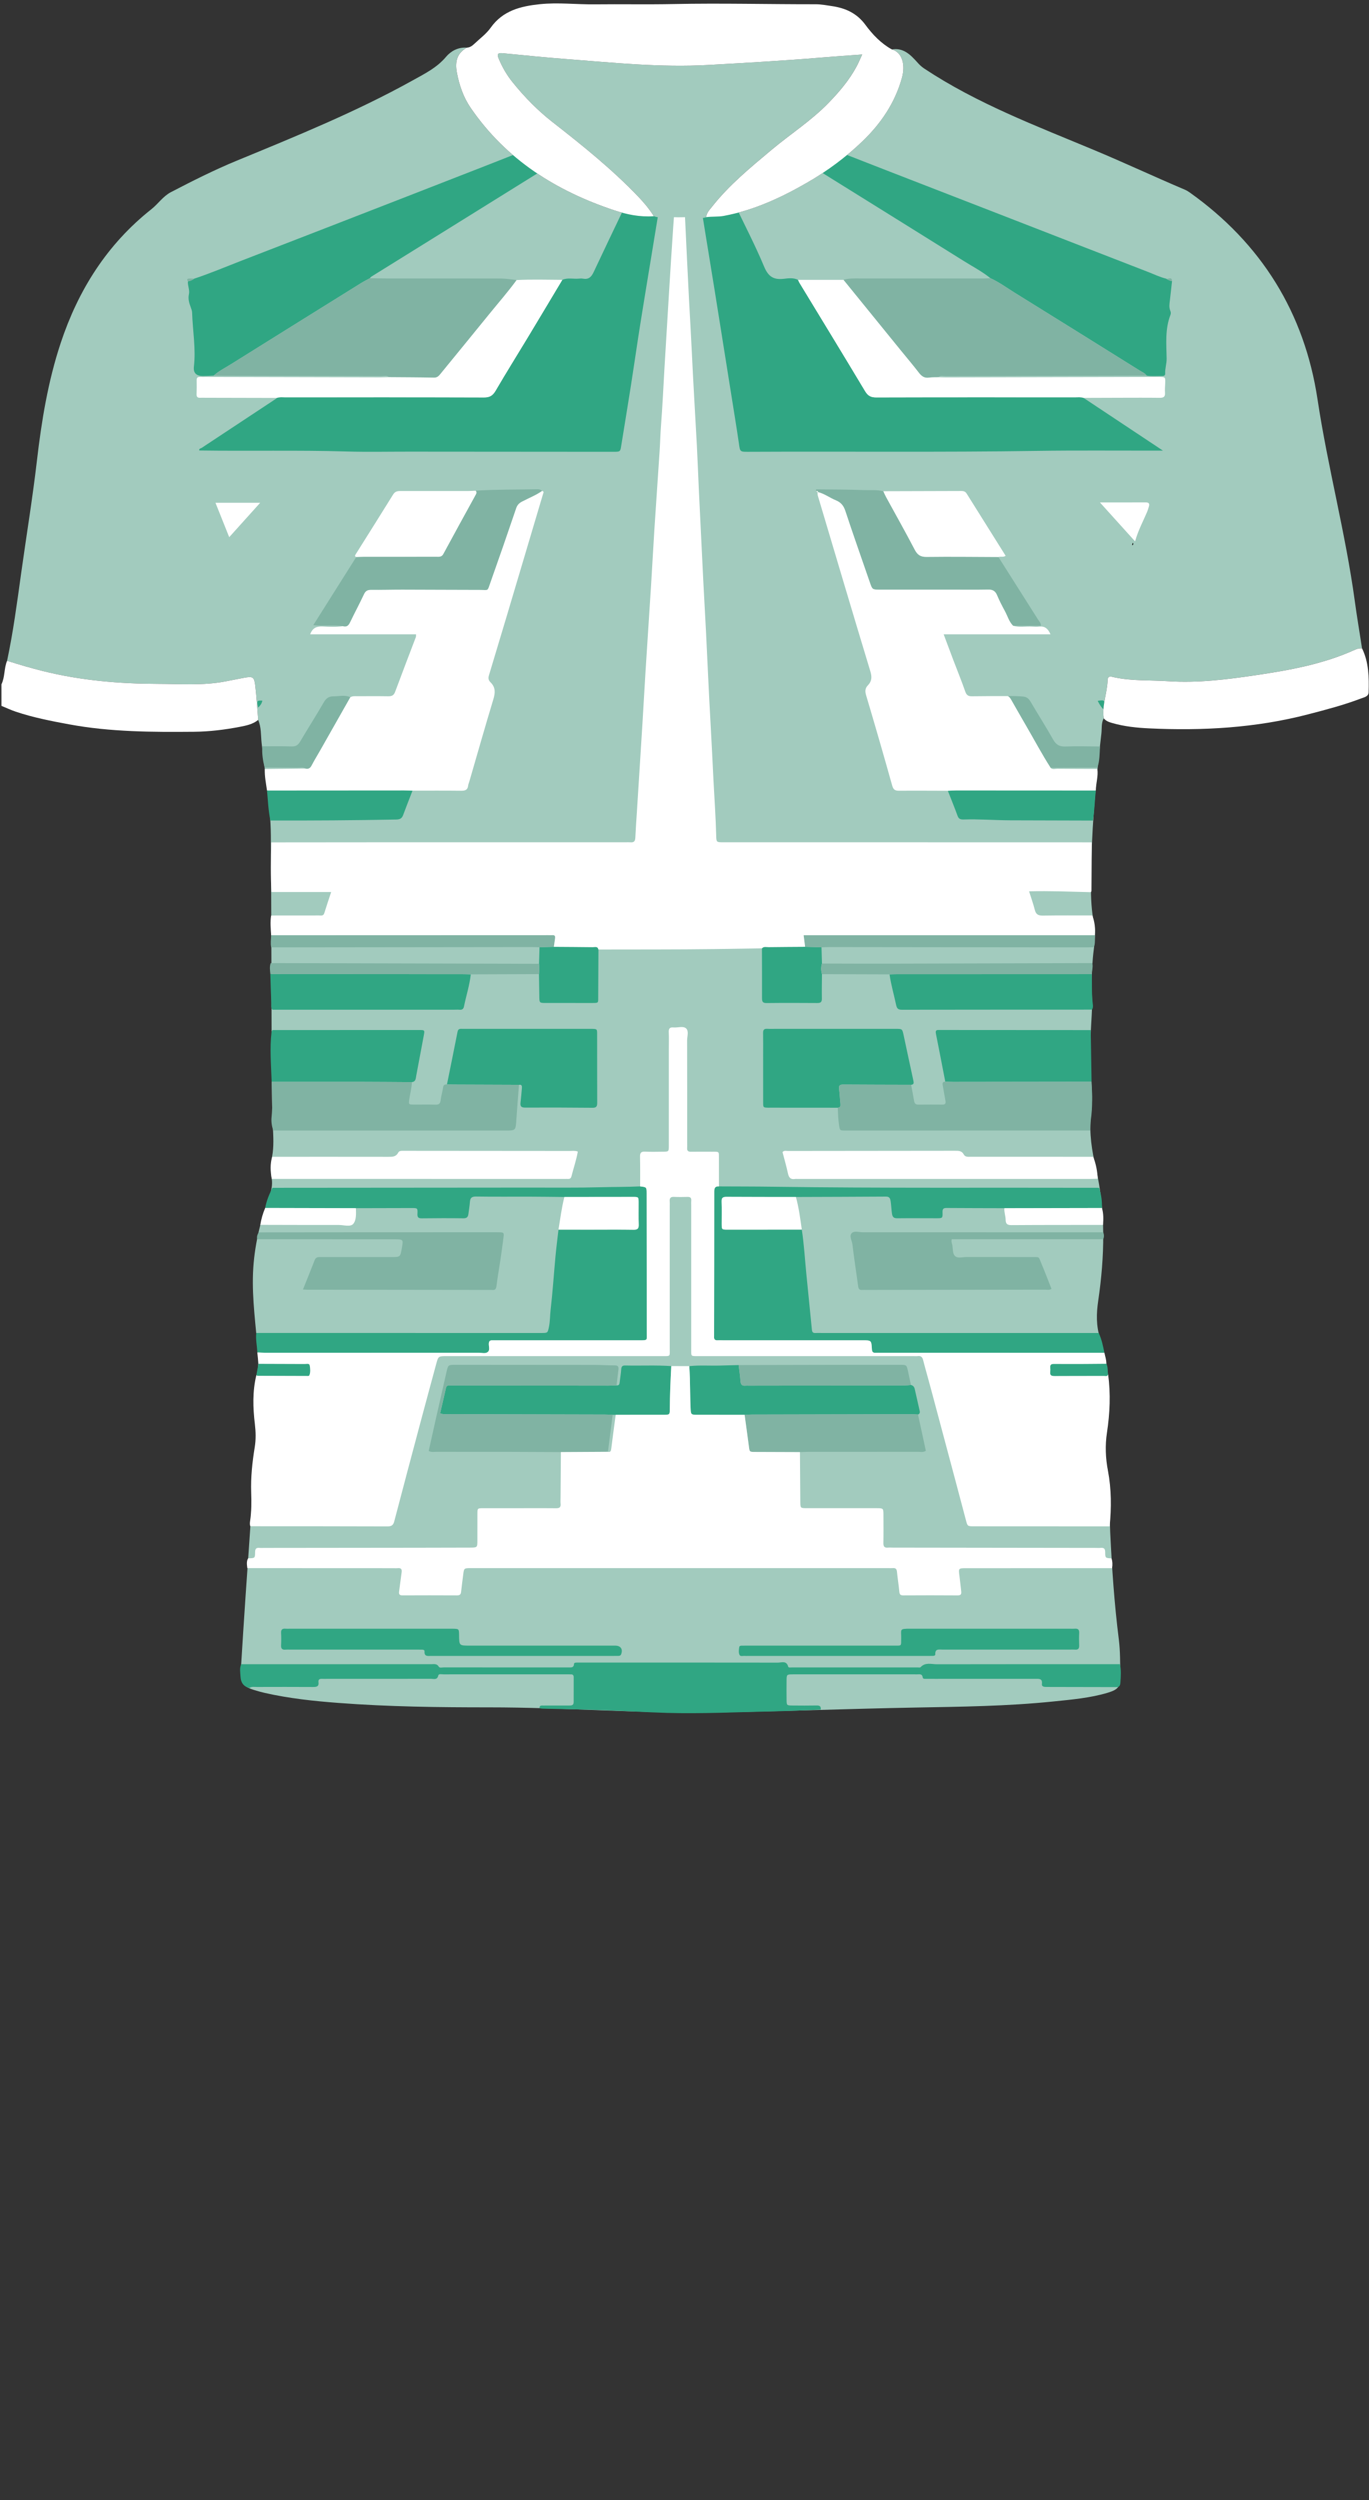 <!--?xml version="1.0" encoding="utf-8"?-->
<!-- Generator: Adobe Illustrator 25.0.1, SVG Export Plug-In . SVG Version: 6.00 Build 0)  -->
<svg version="1.1" id="Camada_1" xmlns="http://www.w3.org/2000/svg" xmlns:xlink="http://www.w3.org/1999/xlink" x="0px" y="0px" viewBox="0 0 229 418" enable-background="new 0 0 229 418" xml:space="preserve">
<rect x="0" y="0" width="229" height="418" fill="#333333" stroke="none"/>
<g onclick="select(this)" class="" id="estampa-primaria" fill="#a2cbbe">
	<path d="M43.184,120.359c-0.157-1.902-0.264-3.81-0.489-5.704
		c-0.18-1.513-0.391-1.611-1.922-1.326c-1.055,0.196-2.105,0.413-3.16,0.613
		c-3.724,0.705-7.49,0.406-11.235,0.395c-6.475-0.02-12.917-0.575-19.214-2.147
		c-2.003-0.5-4.001-1.086-5.978-1.714c1.021-4.806,1.664-9.672,2.339-14.533
		c0.873-6.29,1.912-12.56,2.644-18.866c0.777-6.687,1.854-13.294,3.974-19.698
		c2.944-8.889,7.761-16.527,15.172-22.393c1.142-0.904,1.952-2.172,3.281-2.863
		c3.619-1.882,7.262-3.717,11.035-5.271c9.986-4.115,19.994-8.179,29.455-13.44
		c1.974-1.098,3.997-2.094,5.514-3.899c0.843-1.003,2.058-1.646,3.494-1.55
		c-1.66,0.915-2.002,2.375-1.684,4.096c0.396,2.142,1.086,4.18,2.328,5.987
		c5.933,8.635,14.297,13.895,24.065,17.127c2.042,0.675,4.187,1.142,6.566,0.973
		c-0.819-1.292-1.714-2.342-2.666-3.334c-4.385-4.571-9.308-8.524-14.29-12.41
		c-2.501-1.951-4.698-4.208-6.687-6.675c-0.96-1.191-1.715-2.496-2.302-3.908
		c-0.289-0.693-0.246-1.019,0.645-0.931c3.536,0.352,7.073,0.705,10.616,0.978
		c7.922,0.611,15.83,1.443,23.804,0.991c6.262-0.355,12.522-0.705,18.773-1.229
		c2.262-0.19,4.528-0.342,6.96-0.525c-0.356,0.765-0.624,1.424-0.959,2.046
		c-1.226,2.27-2.884,4.21-4.67,6.053c-2.881,2.973-6.374,5.2-9.526,7.842
		c-3.524,2.953-7.088,5.864-9.955,9.5c-0.396,0.503-0.896,0.977-0.992,1.765
		c1.028-0.147,1.974-0.035,2.926-0.212c5.072-0.94,9.662-3.074,14.078-5.632
		c3.299-1.91,6.356-4.179,9.101-6.81c3.097-2.967,5.471-6.426,6.641-10.647
		c0.619-2.233,0.017-4.271-1.676-4.744c1.942-0.323,3.118,0.898,4.249,2.152
		c0.347,0.386,0.685,0.727,1.128,1.021c8.871,5.889,18.789,9.613,28.526,13.682
		c5.067,2.118,10.038,4.444,15.091,6.587c0.285,0.121,0.56,0.283,0.813,0.463
		c12.005,8.521,19.217,20.156,21.394,34.598
		c1.705,11.312,4.685,22.367,6.229,33.695c0.361,2.65,0.808,5.289,1.216,7.933
		c-0.407-0.032-0.787,0.052-1.161,0.222c-5.251,2.39-10.841,3.404-16.504,4.247
		c-4.906,0.729-9.801,1.355-14.762,1.024c-3.019-0.201-6.068-0.008-9.057-0.664
		c-0.4-0.088-1.044-0.349-1.07,0.471c-0.069,2.148-0.966,4.211-0.651,6.396
		c-0.442,0.807-0.295,1.71-0.396,2.568c-0.991,8.379-1.72,16.776-1.746,25.222
		c-0.007,2.201,0.069,4.385,0.525,6.556c0.401,1.909-0.043,3.825-0.206,5.73
		c-0.181,2.116-0.247,4.229-0.148,6.348c0.101,2.162-0.15,4.312-0.202,6.466
		c-0.068,2.834-0.122,5.674,0.129,8.509c0.148,1.673,0.078,3.35-0.098,5.027
		c-0.313,2.976,0.161,5.872,0.824,8.779c1.677,7.349,1.478,14.756,0.395,22.166
		c-0.313,2.142-0.371,4.208,0.332,6.356c1.79,5.467,1.8,11.087,0.923,16.725
		c-0.212,1.359-0.244,2.684,0.07,4.036c0.886,3.82,0.492,7.717,0.677,11.581
		c0.286,5.984,0.688,11.963,1.44,17.915c0.254,2.009,0.219,4.057,0.254,6.089
		c0.031,1.813-0.339,2.313-2.097,2.84c-2.968,0.891-6.046,1.147-9.107,1.464
		c-7.727,0.799-15.486,0.875-23.245,1.019
		c-11.236,0.21-22.468,0.652-33.705,0.813c-12.48,0.178-24.938-0.849-37.419-0.849
		c-8.398-0-16.799-0.1-25.18-0.736c-4.149-0.315-8.285-0.753-12.353-1.677
		c-0.273-0.062-0.545-0.127-0.815-0.202c-3.001-0.829-3.343-1.174-3.159-4.231
		c0.474-7.848,1.021-15.692,1.569-23.536c0.142-2.035,0.274-4.069,0.225-6.108
		c-0.043-1.804,0.043-3.598,0.365-5.374c0.402-2.219,0.454-4.43,0.127-6.673
		c-0.368-2.517-0.123-5.031,0.423-7.505c0.238-1.076,0.196-2.128,0.117-3.21
		c-0.326-4.461-1.004-8.903-0.824-13.395c0.176-4.394,1.203-8.613,2.705-12.723
		c0.365-0.998,0.582-1.96,0.427-3.029c-0.178-1.229-0.168-2.472,0.063-3.702
		c0.313-1.665,0.204-3.327,0.119-5.011c-0.167-3.305-0.179-6.62-0.193-9.931
		c-0.053-12.9-0.043-25.801-0.139-38.701c-0.039-5.205-0.991-10.338-1.548-15.501
		C43.622,122.921,43.72,121.59,43.184,120.359z"></path>
</g>
<g onclick="select(this)" class="" id="estampa-secundaria" fill="#30a683">
	<path d="M168.016,201.997c-3.23-0.01-6.461-0.012-9.691-0.037
		c-0.524-0.004-0.677,0.169-0.661,0.694c0.033,1.017-0.001,1.026-0.994,1.026
		c-2.154,0.001-4.309-0.024-6.462,0.002c-0.603,0.007-0.907-0.079-1.006-0.79
		c-0.094-0.671-0.116-1.345-0.211-2.012c-0.064-0.447-0.158-0.829-0.783-0.825
		c-5.025,0.037-10.05,0.048-15.075,0.067c-3.868-0.005-7.736,0.002-11.604-0.025
		c-0.611-0.004-0.848,0.157-0.824,0.802c0.046,1.234,0.009,2.471,0.015,3.706
		c0.004,0.964,0.009,0.976,0.96,0.976c4.147,0.002,8.295-0.003,12.442-0.006
		c0.381,2.481,0.519,4.987,0.765,7.481c0.305,3.089,0.628,6.175,0.923,9.265
		c0.039,0.413,0.203,0.563,0.597,0.542c0.319-0.017,0.64-0.003,0.959-0.003
		c15.473,0,30.946,0.001,46.419,0.001c0.505,1.049,0.731,2.178,0.952,3.308
		c-12.474-0.001-24.949-0.002-37.423-0.003c-0.28-0-0.561-0.017-0.839,0.003
		c-0.467,0.033-0.607-0.171-0.632-0.63c-0.078-1.46-0.098-1.459-1.573-1.459
		c-7.796,0-15.593,0-23.389-0c-0.28,0-0.561-0.018-0.839,0.001
		c-0.488,0.034-0.638-0.216-0.594-0.653c0.004-0.04,0-0.08,0-0.12
		c0.013-8.032,0.031-16.063,0.027-24.095c-0-0.595,0.155-0.907,0.784-0.861
		c2.994,0.017,5.988,0.011,8.981,0.055c18.202,0.264,36.404,0.125,54.607,0.179
		c0.362,1.097,0.524,2.223,0.481,3.378
		C178.892,201.975,173.454,201.986,168.016,201.997z"></path>
	<path d="M42.871,222.858c15.892,0.001,31.784,0.002,47.676,0.003
		c1.075,0,1.064-0.005,1.278-1.022c0.198-0.939,0.17-1.9,0.279-2.848
		c0.341-2.96,0.535-5.937,0.811-8.905c0.14-1.504,0.335-3.002,0.505-4.503
		c1.954,0,3.907,0.001,5.861,0.001c2.233,0,4.466-0.025,6.698,0.015
		c0.686,0.012,0.887-0.21,0.862-0.878c-0.047-1.233-0.006-2.47-0.016-3.705
		c-0.008-0.889-0.018-0.904-0.937-0.905c-3.827-0.001-7.655,0.008-11.482,0.013
		c-1.918-0.02-3.836-0.051-5.754-0.057c-2.999-0.01-5.999,0.026-8.997-0.023
		c-0.724-0.012-1,0.211-1.048,0.899c-0.047,0.673-0.169,1.341-0.253,2.012
		c-0.063,0.499-0.259,0.741-0.844,0.732c-2.319-0.036-4.639-0.023-6.958,0.005
		c-0.58,0.007-0.753-0.176-0.723-0.761c0.05-0.947,0.007-0.962-0.942-0.961
		c-3.119,0.003-6.237,0.016-9.356,0.024c-5.057-0.012-10.114-0.025-15.171-0.037
		c0.203-1.196,0.681-2.293,1.215-3.37c14.31-0.012,28.621-0.022,42.931-0.036
		c3.997-0.004,7.997,0.049,11.991-0.06c2.194-0.06,4.39-0.037,6.583-0.14
		c1.079,0.124,1.086,0.124,1.088,1.194c0.009,7.79,0.016,15.58,0.021,23.37
		c0.001,1.168,0.189,1.168-1.154,1.168c-7.954-0.002-15.909-0.001-23.863-0.001
		c-0.28,0-0.56,0.009-0.839,0c-0.408-0.013-0.55,0.181-0.564,0.58
		c-0.016,0.465,0.223,1.044-0.168,1.369c-0.406,0.337-1.002,0.13-1.511,0.13
		c-11.911,0.008-23.823,0.007-35.734,0.004c-0.438-0-0.876-0.035-1.314-0.054
		C43.005,225.025,42.74,223.952,42.871,222.858z"></path>
	<path d="M40.35,278.238c10.598-0.003,21.197-0.006,31.795-0.005
		c0.456,0,0.938-0.127,1.256,0.423c0.136,0.235,0.521,0.116,0.795,0.116
		c6.959,0.004,13.918,0.003,20.877,0.002c0.429-0,0.909,0.103,0.947-0.586
		c0.012-0.222,0.292-0.221,0.49-0.223c0.32-0.004,0.64-0.003,0.96-0.003
		c10.878-0,21.757-0.005,32.635,0.013c0.627,0.001,1.469-0.395,1.743,0.68
		c0.051,0.2,0.436,0.117,0.67,0.118c6.999,0.003,13.998,0.002,20.997,0.001
		c0.159-0,0.39,0.05,0.467-0.034c0.803-0.875,1.842-0.491,2.772-0.493
		c10.198-0.025,20.397-0.013,30.595-0.012c0.217,1.02,0.14,2.047,0.07,3.072
		c-0.022,0.313-0.082,0.638-0.455,0.757c-3.76-0.008-7.519-0.016-11.279-0.024
		c-0.28-0.001-0.56,0.001-0.84-0.007c-0.311-0.009-0.607-0.129-0.561-0.472
		c0.131-0.969-0.497-0.88-1.116-0.88c-5.6,0.006-11.2,0.003-16.8,0.003
		c-0.48,0-0.96,0.006-1.44-0.004c-0.227-0.004-0.545,0.057-0.586-0.254
		c-0.082-0.613-0.524-0.492-0.903-0.493c-2-0.006-4-0.003-6-0.003
		c-4.92,0-9.84-0.003-14.76,0.002c-1.084,0.001-1.093,0.012-1.103,1.036
		c-0.011,1.079-0.013,2.159,0.001,3.238c0.012,0.906,0.029,0.926,0.963,0.936
		c1.36,0.014,2.72,0.022,4.08-0.005c0.526-0.01,0.747,0.171,0.664,0.694
		c-2.71,0.102-5.42,0.243-8.131,0.296c-5.868,0.117-11.735,0.415-17.606,0.249
		c-3.47-0.098-6.937-0.334-10.407-0.454c-3.472-0.12-6.946-0.171-10.419-0.257
		c-0.157-0.004-0.313-0.048-0.469-0.073c-0.038-0.517,0.339-0.443,0.648-0.444
		c1.4-0.005,2.799,0.001,4.199-0.005c0.397-0.002,0.858,0.049,0.863-0.552
		c0.01-1.399,0.005-2.798,0.006-4.197c0-0.283-0.125-0.453-0.423-0.459
		c-0.28-0.006-0.56-0.006-0.84-0.006c-4.959-0-9.918-0-14.877-0
		c-1.88,0-3.759-0.005-5.639,0.005c-0.306,0.002-0.799-0.141-0.872,0.185
		c-0.182,0.813-0.768,0.554-1.225,0.555c-5.799,0.014-11.597,0.009-17.396,0.009
		c-0.28,0-0.561,0.014-0.84-0.002c-0.394-0.021-0.639,0.128-0.581,0.543
		c0.104,0.755-0.31,0.827-0.919,0.823c-3.119-0.021-6.239-0.014-9.358-0.005
		c-0.431,0.001-0.885-0.105-1.283,0.169c-0.974-0.25-1.431-0.894-1.48-1.882
		C40.202,279.628,40.037,278.921,40.35,278.238z"></path>
	<path d="M182.594,180.846c-7.723,0.012-15.446,0.024-23.168,0.032
		c-0.436,0-0.872-0.034-1.308-0.053c-0.514-2.651-1.019-5.305-1.551-7.952
		c-0.09-0.45-0.057-0.703,0.47-0.67c0.119,0.007,0.24,0,0.36,0
		c8.351,0.005,16.702,0.011,25.053,0.016c0.019,1.015,0.039,2.031,0.056,3.046
		C182.536,177.126,182.564,178.986,182.594,180.846z"></path>
	<path d="M68.907,180.919c-2.873-0.018-5.746-0.047-8.619-0.052
		c-4.949-0.009-9.898-0.003-14.846-0.003c-0.087-2.781-0.349-5.561-0.016-8.342
		c0.013-0.107,0.096-0.205,0.147-0.307c8.176-0.004,16.352-0.009,24.529-0.009
		c0.971-0,0.96,0.01,0.776,0.974c-0.424,2.222-0.836,4.446-1.253,6.669
		C69.538,180.306,69.564,180.841,68.907,180.919z"></path>
	<path d="M182.652,168.797c-10.577,0.004-21.154,0.004-31.731,0.022
		c-0.609,0.001-0.878-0.122-1.02-0.802c-0.358-1.706-0.86-3.381-1.1-5.114
		c0.439-0.012,0.878-0.033,1.317-0.034c10.836-0.002,21.672-0.002,32.508-0.003
		c0.07,1.669-0.042,3.344,0.174,5.009
		C182.839,168.184,182.868,168.518,182.652,168.797z"></path>
	<path d="M78.752,162.903c-0.202,1.823-0.776,3.567-1.135,5.357
		c-0.087,0.433-0.323,0.599-0.757,0.555c-0.277-0.028-0.559-0.005-0.839-0.005
		c-10.149,0.001-20.298,0.003-30.447,0.004c-0.295-0.335-0.176-0.753-0.193-1.129
		c-0.073-1.609-0.11-3.22-0.159-4.829c10.698,0.005,21.397,0.009,32.095,0.016
		C77.795,162.871,78.274,162.892,78.752,162.903z"></path>
	<path d="M158.55,132.206c0.476-0.021,0.953-0.06,1.429-0.059
		c7.774,0.001,15.549,0.008,23.323,0.013c-0.186,1.674-0.205,3.364-0.492,5.029
		c-4.621-0.013-9.242-0.021-13.863-0.042c-2.586-0.012-5.169-0.221-7.757-0.138
		c-0.481,0.016-0.814-0.069-1.006-0.592
		C159.669,135.003,159.099,133.608,158.55,132.206z"></path>
	<path d="M44.664,132.161c7.635-0.006,15.27-0.013,22.905-0.016
		c0.479-0,0.958,0.028,1.436,0.043c-0.529,1.368-1.073,2.73-1.58,4.106
		c-0.212,0.575-0.575,0.713-1.167,0.724c-7.01,0.128-14.021,0.187-21.032,0.16
		C44.886,135.524,44.817,133.838,44.664,132.161z"></path>
	<path d="M185.364,229.765c-0.088,0.416-0.428,0.284-0.676,0.285
		c-2.752,0.009-5.505-0.007-8.257,0.016c-0.551,0.005-0.837-0.12-0.753-0.725
		c0.033-0.235,0.027-0.48,0.003-0.716c-0.051-0.499,0.218-0.601,0.644-0.598
		c1.715,0.01,3.43,0.008,5.146,0.003c1.196-0.004,2.392-0.02,3.589-0.031
		C185.368,228.552,185.239,229.181,185.364,229.765z"></path>
	<path d="M43.239,228.009c2.588,0.007,5.176,0.01,7.764,0.028
		c0.292,0.002,0.743-0.152,0.814,0.259c0.091,0.531,0.157,1.102-0.062,1.632
		c-0.069,0.168-0.277,0.125-0.43,0.124c-2.747-0.005-5.494-0.014-8.241-0.028
		c-0.066-0-0.133-0.078-0.199-0.119
		C43.003,229.272,43.121,228.641,43.239,228.009z"></path>
	<path d="M94.063,46.788c0.882-0.401,1.815-0.122,2.722-0.202
		c0.238-0.021,0.486-0.04,0.718,0.003c0.94,0.174,1.403-0.253,1.8-1.098
		c1.664-3.538,3.35-7.066,5.04-10.591c0.961-2.005,3.85,1.229,5.683,1.411
		c-0.349,2.138-0.701,4.276-1.051,6.413c-0.629,3.846-1.275,7.689-1.884,11.538
		c-0.529,3.341-1.003,6.69-1.527,10.031c-0.541,3.457-1.112,6.909-1.671,10.363
		c-0.139,0.86-0.169,0.882-1.336,0.881c-11.357-0.008-22.715-0.017-34.072-0.027
		c-3.519-0.003-7.041,0.078-10.557-0.027c-8.192-0.246-16.386-0.043-24.601-0.168
		c-0.058-0.339,0.266-0.339,0.415-0.439c4.123-2.734,8.255-5.455,12.384-8.181
		c0.065-0.043,0.113-0.111,0.169-0.167c0.466-0.174,0.951-0.099,1.427-0.099
		c11.078-0.004,22.156-0.018,33.234,0.022c0.975,0.003,1.475-0.316,1.954-1.138
		c1.746-2.995,3.588-5.933,5.379-8.901C90.224,53.21,92.14,49.997,94.063,46.788z
		"></path>
	<path d="M181.25,66.522c4.055,2.692,8.11,5.383,12.165,8.075
		c0.29,0.193,0.581,0.386,1.119,0.743c-0.679,0-1.06-0-1.441,0
		c-6.519,0.009-13.039-0.059-19.556,0.043c-16.113,0.253-32.227,0.07-48.34,0.154
		c-1.442,0.007-1.395-0.006-1.597-1.399c-0.407-2.794-0.868-5.58-1.311-8.369
		c-0.605-3.811-1.213-7.622-1.821-11.433c-0.325-2.042-0.649-4.084-0.979-6.125
		c-0.47-2.906-0.946-5.81-1.418-8.716c-0.166-1.02-0.331-2.041-0.496-3.061
		c2.057-0.124,4.39-4.236,5.267-2.403c1.684,3.521,3.492,6.989,4.995,10.586
		c0.698,1.669,1.616,2.193,3.29,1.994c0.768-0.091,1.599-0.204,2.36,0.177
		c0.086,0.178,0.159,0.364,0.261,0.532c3.659,6.025,7.339,12.038,10.962,18.085
		c0.476,0.795,0.981,1.045,1.888,1.042c11.075-0.034,22.149-0.023,33.224-0.019
		C180.298,66.429,180.782,66.361,181.25,66.522z"></path>
	<path d="M165.677,46.512c-1.368-1.105-2.927-1.917-4.409-2.844
		c-7.301-4.566-14.618-9.106-21.929-13.656c-1.243-0.773-2.485-1.548-3.727-2.322
		c-1.566-0.976,1.337-3.634,2.94-3.007c3.253,1.273,6.505,2.545,9.76,3.811
		c6.64,2.582,13.286,5.151,19.928,7.73c7.903,3.069,15.803,6.147,23.71,9.206
		c1.038,0.401,2.043,0.895,3.13,1.164c0.295,0.204,0.621,0.338,0.972,0.412
		c-0.118,1.06-0.227,2.121-0.356,3.179c-0.073,0.594-0.178,1.183,0.064,1.764
		c0.095,0.227,0.121,0.46,0.028,0.697c-0.926,2.378-0.676,4.862-0.638,7.322
		c0.013,0.845-0.285,1.646-0.244,2.489c0.019,0.387-0.303,0.413-0.594,0.407
		c-0.837-0.016-1.676,0.071-2.509-0.061c-0.27-0.428-0.742-0.593-1.139-0.841
		c-6.959-4.343-13.92-8.682-20.894-13.001
		C168.419,48.124,167.134,47.173,165.677,46.512z"></path>
	<path d="M35.741,62.802c-0.598,0.022-1.196,0.061-1.793,0.063
		c-1.104,0.004-1.634-0.505-1.512-1.567c0.349-3.03-0.209-6.025-0.301-9.038
		c-0.009-0.309-0.135-0.622-0.243-0.92c-0.256-0.706-0.464-1.371-0.285-2.177
		c0.15-0.676-0.231-1.403-0.173-2.127c0.386-0.059,0.736-0.203,1.045-0.444
		c2.725-0.901,5.365-2.026,8.04-3.059c9.217-3.56,18.428-7.136,27.637-10.719
		c8.503-3.308,17.005-6.619,25.492-9.967c0.957-0.377,1.659,2.772,0.492,3.498
		c-7.318,4.553-14.639,9.104-21.959,13.654c-3.253,2.022-6.509,4.042-9.763,6.063
		c-0.203,0.126-0.421,0.231-0.545,0.452c-0.487,0.267-0.989,0.51-1.46,0.803
		c-7.304,4.544-14.606,9.091-21.902,13.649
		C37.572,61.552,36.569,62.047,35.741,62.802z"></path>
	<path d="M184.533,118.564c-0.434-0.497-0.695-0.921-0.912-1.399
		C184.862,116.994,184.89,117.032,184.533,118.564z"></path>
	<path d="M43.185,118.303c-0.237-1.206-0.237-1.206,0.706-1.163
		C43.798,117.57,43.592,117.913,43.185,118.303z"></path>
	<path d="M137.497,161.093c-0.193,0.592-0.173,1.184-0.001,1.775
		c-0.009,1.357-0.044,2.714-0.016,4.07c0.012,0.582-0.193,0.76-0.76,0.755
		c-2.836-0.021-5.672-0.03-8.508,0.005c-0.712,0.009-0.747-0.343-0.745-0.885
		c0.009-2.754-0.006-5.509-0.013-8.263c0.322-0.356,0.748-0.199,1.127-0.205
		c2.03-0.03,4.061-0.038,6.091-0.054c0.915,0.03,1.83,0.06,2.745,0.09
		C137.444,159.285,137.471,160.189,137.497,161.093z"></path>
	<path d="M90.158,162.859c0.081-0.574,0.067-1.148,0.009-1.723
		c0.027-0.922,0.055-1.844,0.082-2.766c0.8-0.025,1.6-0.051,2.4-0.076
		c2.167,0.017,4.334,0.026,6.5,0.057c0.354,0.005,0.832-0.194,0.957,0.398
		c-0.014,2.626-0.031,5.251-0.04,7.877c-0.004,1.057,0.11,1.062-1.016,1.061
		c-2.588-0.004-5.177,0.002-7.765-0.003c-1.062-0.002-1.057-0.009-1.07-1.128
		C90.201,165.323,90.178,164.091,90.158,162.859z"></path>
	<path d="M152.408,181.365c-3.775-0.012-7.551-0.015-11.326-0.044
		c-0.549-0.004-0.809,0.115-0.728,0.729c0.109,0.825,0.139,1.661,0.229,2.489
		c0.04,0.371-0.009,0.633-0.444,0.662c-3.596-0.003-7.193-0.005-10.789-0.008
		c-0.28-0-0.56,0.007-0.839,0.001c-0.834-0.019-0.851-0.021-0.854-0.866
		c-0.009-2.716-0.003-5.432-0.003-8.149c0-1.158,0.016-2.317-0.007-3.475
		c-0.01-0.508,0.16-0.731,0.688-0.7c0.518,0.031,1.039,0.006,1.558,0.006
		c6.635-0,13.269-0.001,19.904,0.001c1.117,0,1.128,0.001,1.344,0.998
		c0.554,2.563,1.089,5.131,1.652,7.692
		C152.877,181.088,152.852,181.325,152.408,181.365z"></path>
	<path d="M86.814,181.37c-3.419-0.013-6.838-0.025-10.257-0.041
		c-0.596-0.003-1.192-0.02-1.788-0.031c0.59-2.924,1.189-5.846,1.761-8.773
		c0.08-0.409,0.273-0.534,0.645-0.516c0.239,0.011,0.48,0.001,0.719,0.001
		c6.875-0,13.75-0,20.625-0c0.16,0,0.32-0.004,0.48,0.001
		c0.864,0.023,0.885,0.024,0.887,0.848c0.008,3.835-0.005,7.67,0.013,11.505
		c0.003,0.586-0.122,0.852-0.789,0.845c-3.757-0.039-7.514-0.048-11.271-0.032
		c-0.659,0.003-0.843-0.233-0.766-0.845c0.099-0.79,0.153-1.586,0.225-2.38
		C87.328,181.6,87.309,181.286,86.814,181.37z"></path>
	<path d="M87.481,276.851c-5.118,0-10.235,0.001-15.353-0.002
		c-0.535-0-1.179,0.16-1.115-0.76c0.017-0.238-0.231-0.286-0.439-0.288
		c-0.32-0.004-0.64-0.005-0.959-0.005c-7.037-0-14.073-0-21.11-0
		c-0.24,0-0.482-0.021-0.719,0.004c-0.563,0.061-0.803-0.15-0.769-0.739
		c0.039-0.677,0.04-1.36-0-2.037c-0.036-0.608,0.243-0.778,0.786-0.723
		c0.198,0.02,0.399,0.003,0.599,0.003c8.956,0,17.911,0,26.867,0
		c0.16,0,0.32-0.003,0.48,0c1.03,0.023,1.03,0.024,1.042,1.097
		c0.02,1.729,0.02,1.729,1.789,1.729c7.916,0,15.832,0,23.749,0
		c0.2,0,0.4-0.002,0.6,0c0.908,0.011,1.301,0.602,0.972,1.443
		c-0.089,0.227-0.26,0.27-0.467,0.272c-0.28,0.002-0.56,0.005-0.84,0.005
		C97.556,276.851,92.519,276.851,87.481,276.851z"></path>
	<path d="M140.162,276.851c-4.997,0-9.994,0-14.99,0
		c-0.2,0-0.401,0.016-0.599-0.004c-0.303-0.031-0.716,0.153-0.876-0.189
		c-0.184-0.395-0.102-0.861-0.039-1.292c0.024-0.169,0.205-0.227,0.372-0.23
		c0.32-0.006,0.64-0.006,0.959-0.006c8.155-0,16.309,0.002,24.464-0.002
		c1.449-0.001,1.272,0.159,1.295-1.267c0.024-1.465-0.373-1.563,1.54-1.561
		c8.914,0.009,17.828,0.004,26.743,0.004c0.24,0,0.482,0.021,0.719-0.004
		c0.562-0.058,0.805,0.152,0.772,0.742c-0.039,0.677-0.028,1.359-0.003,2.037
		c0.019,0.491-0.126,0.764-0.669,0.72c-0.278-0.023-0.559-0.004-0.839-0.004
		c-7.115,0-14.231-0.001-21.346,0.002c-0.562,0-1.261-0.207-1.214,0.785
		c0.011,0.226-0.253,0.263-0.459,0.265c-0.28,0.002-0.56,0.004-0.839,0.004
		C150.155,276.851,145.158,276.851,140.162,276.851z"></path>
	<path d="M102.482,236.54c-0.438-0.015-0.876-0.043-1.315-0.045
		c-8.706-0.023-17.411-0.041-26.117-0.067c-0.432-0.001-0.877,0.092-1.423-0.149
		c0.326-1.403,0.663-2.823,0.982-4.247c0.065-0.291,0.225-0.396,0.496-0.397
		c0.319-0.001,0.639-0.002,0.958-0.002c8.546,0.012,17.092,0.024,25.638,0.033
		c0.478,0.001,0.956-0.031,1.434-0.047c0.459,0.051,0.496-0.262,0.533-0.597
		c0.079-0.706,0.202-1.407,0.249-2.115c0.03-0.457,0.215-0.624,0.659-0.613
		c2.572,0.063,5.146-0.078,7.716,0.102c-0.133,2.391-0.233,4.783-0.248,7.178
		c-0.006,0.952-0.035,0.96-1.022,0.962c-2.677,0.006-5.353,0.004-8.03,0.005
		C102.824,236.541,102.653,236.541,102.482,236.54z"></path>
	<path d="M115.305,228.405c1.713-0.191,3.433-0.047,5.148-0.099
		c1.034-0.031,2.069-0.055,3.103-0.083c0.108,0.91,0.244,1.818,0.312,2.73
		c0.043,0.576,0.311,0.772,0.847,0.717c0.158-0.016,0.319-0.003,0.479-0.003
		c8.705-0.012,17.41-0.023,26.114-0.039c0.356-0.001,0.713-0.048,1.069-0.073
		c0.342,0.081,0.549,0.291,0.627,0.636c0.28,1.241,0.566,2.48,0.842,3.721
		c0.057,0.257-0.011,0.475-0.288,0.577c-0.398-0.019-0.796-0.055-1.195-0.054
		c-8.87,0.017-17.741,0.038-26.611,0.061c-0.399,0.001-0.797,0.031-1.196,0.047
		c-2.624-0.002-5.249-0.002-7.873-0.006c-1.08-0.002-1.119-0.004-1.165-1.104
		c-0.07-1.667-0.074-3.337-0.117-5.006
		C115.384,229.753,115.338,229.079,115.305,228.405z"></path>
</g>
<g onclick="select(this)" class="" id="estampa-quaternaria" fill="#80b3a3">
	<path d="M182.37,189.005c-13.658,0.003-27.315,0.008-40.973,0.009
		c-0.937,0-0.91-0.015-1.051-0.952c-0.142-0.951-0.172-1.905-0.207-2.861
		c0.435-0.029,0.484-0.292,0.444-0.662c-0.09-0.828-0.12-1.663-0.229-2.489
		c-0.081-0.613,0.179-0.733,0.728-0.729c3.775,0.029,7.551,0.032,11.326,0.044
		c0.168,0.897,0.347,1.793,0.498,2.693c0.07,0.42,0.255,0.627,0.706,0.622
		c1.355-0.016,2.709-0.014,4.064-0.003c0.446,0.004,0.549-0.223,0.483-0.603
		c-0.144-0.821-0.303-1.64-0.433-2.464c-0.053-0.334-0.193-0.751,0.392-0.784
		c0.436,0.018,0.872,0.053,1.308,0.053c7.723-0.008,15.446-0.021,23.168-0.032
		c0.114,2.132,0.179,4.262-0.125,6.388
		C182.385,187.817,182.4,188.414,182.37,189.005z"></path>
	<path d="M86.814,181.37c-0.149,1.946-0.314,3.891-0.441,5.838
		c-0.118,1.807-0.099,1.808-1.858,1.808c-12.499,0-24.999,0-37.498-0.001
		c-0.439-0-0.878-0.012-1.317-0.019c-0.239-0.719-0.349-1.473-0.276-2.212
		c0.196-1.976,0.106-3.947,0.018-5.92c4.949,0,9.898-0.005,14.846,0.003
		c2.873,0.005,5.746,0.034,8.619,0.052c-0.042,0.994-0.32,1.952-0.455,2.932
		c-0.107,0.779-0.082,0.811,0.696,0.82c1.23,0.014,2.462-0.026,3.691,0.016
		c0.617,0.021,0.82-0.212,0.882-0.803c0.073-0.705,0.31-1.391,0.401-2.096
		c0.058-0.447,0.308-0.489,0.646-0.489c0.596,0.011,1.192,0.028,1.788,0.031
		C79.976,181.344,83.395,181.356,86.814,181.37z"></path>
	<path d="M184.551,207.182c-8.463,0-16.926,0-25.345,0
		c-0.118,0.455,0.043,0.705,0.094,0.974c0.122,0.656,0.006,1.492,0.514,1.893
		c0.462,0.365,1.235,0.109,1.87,0.111c3.639,0.011,7.278,0.002,10.917,0.006
		c1.377,0.002,1.087-0.123,1.612,1.115c0.588,1.388,1.119,2.799,1.675,4.201
		c-0.362,0.248-0.728,0.135-1.07,0.136c-9.997,0.02-19.994,0.032-29.991,0.045
		c-0.2,0-0.401-0.012-0.6,0.003c-0.45,0.034-0.622-0.165-0.681-0.614
		c-0.308-2.331-0.682-4.654-0.956-6.988c-0.076-0.646-0.603-1.432-0.092-1.922
		c0.414-0.398,1.223-0.119,1.854-0.12c13.396-0.004,26.792,0.001,40.187,0.004
		C184.697,206.411,184.698,206.796,184.551,207.182z"></path>
	<path d="M43.278,206.037c6.718-0.007,13.436-0.015,20.154-0.019
		c6.438-0.003,12.876-0.001,19.315-0.001c0.2,0,0.4-0.003,0.6,0.001
		c0.974,0.017,0.987,0.025,0.855,1.032c-0.162,1.225-0.329,2.45-0.509,3.673
		c-0.21,1.419-0.463,2.832-0.642,4.254c-0.062,0.49-0.201,0.747-0.722,0.69
		c-0.119-0.013-0.24-0.002-0.36-0.002c-10.197-0.013-20.394-0.026-30.591-0.041
		c-0.197-0-0.394-0.02-0.7-0.037c0.672-1.676,1.334-3.286,1.958-4.911
		c0.212-0.551,0.625-0.512,1.068-0.511c3.919,0.003,7.838,0.002,11.757,0.002
		c1.494,0,1.494-0,1.756-1.485c0.261-1.482,0.261-1.481-1.271-1.482
		c-7.637-0.007-15.274-0.015-22.911-0.022
		C42.91,206.753,43.068,206.389,43.278,206.037z"></path>
	<path d="M182.933,158.362c-0.479,0.01-0.957,0.03-1.436,0.029
		c-14.215-0.017-28.43-0.037-42.645-0.053c-0.478-0.001-0.956,0.028-1.435,0.043
		c-0.915-0.03-1.83-0.06-2.745-0.09c-0.075-0.592-0.15-1.185-0.244-1.928
		c16.244,0,32.469,0,48.695,0C183.085,157.032,183.288,157.724,182.933,158.362z"></path>
	<path d="M90.249,158.37c-0.478-0.011-0.956-0.033-1.434-0.033
		c-14.005,0.016-28.009,0.035-42.014,0.052c-0.479,0.001-0.957-0.007-1.436-0.011
		c-0.143-0.672-0.022-1.344-0.005-2.016c15.451-0.005,30.902-0.011,46.353-0.016
		c0.24-0,0.48,0.012,0.718-0.001c0.4-0.022,0.468,0.202,0.421,0.529
		c-0.069,0.473-0.135,0.946-0.203,1.42
		C91.849,158.319,91.049,158.344,90.249,158.37z"></path>
	<path d="M137.497,161.093c3.758,0.008,7.516,0.031,11.274,0.022
		c11.314-0.026,22.627-0.064,33.941-0.098c0.162,0.626-0.073,1.233-0.087,1.851
		c-10.836,0-21.672,0.001-32.508,0.003c-0.439,0-0.878,0.022-1.317,0.034
		c-3.768-0.012-7.536-0.024-11.304-0.037
		C137.325,162.276,137.304,161.684,137.497,161.093z"></path>
	<path d="M45.281,161.017c14.962,0.04,29.924,0.08,44.886,0.12
		c0.058,0.575,0.072,1.149-0.009,1.723c-3.802,0.014-7.604,0.029-11.406,0.043
		c-0.478-0.011-0.957-0.031-1.435-0.032c-10.698-0.007-21.397-0.011-32.095-0.016
		C45.171,162.24,45.063,161.623,45.281,161.017z"></path>
	<path d="M58.602,116.572c-1.669,2.944-3.337,5.889-5.007,8.833
		c-0.492,0.866-1.018,1.714-1.477,2.598c-0.25,0.482-0.581,0.613-1.069,0.486
		c-0.36-0.265-0.773-0.124-1.158-0.129c-1.876-0.026-3.753-0.026-5.629-0.036
		c-0.292-1.166-0.468-2.344-0.383-3.551c1.639,0.002,3.28-0.031,4.917,0.024
		c0.703,0.024,1.074-0.245,1.418-0.828c1.295-2.198,2.677-4.345,3.948-6.556
		c0.393-0.684,0.879-1.001,1.608-0.993
		C56.714,116.431,57.679,116.126,58.602,116.572z"></path>
	<path d="M175.747,128.376c-1.478-2.301-2.756-4.718-4.132-7.079
		c-0.778-1.335-1.538-2.68-2.307-4.019c-0.194-0.338-0.352-0.707-0.726-0.901
		c0.837-0.023,1.67,0.01,2.507,0.072c0.628,0.047,0.985,0.329,1.295,0.857
		c1.247,2.126,2.578,4.205,3.788,6.352c0.497,0.882,1.084,1.19,2.087,1.149
		c1.91-0.079,3.826-0.011,5.739-0.003c-0.056,1.187-0.042,2.383-0.424,3.531
		C180.965,128.348,178.356,128.362,175.747,128.376z"></path>
	<path d="M35.741,62.802c0.829-0.755,1.832-1.25,2.771-1.837
		c7.295-4.558,14.598-9.105,21.902-13.649c0.471-0.293,0.972-0.537,1.46-0.803
		c0.918,0.015,1.837,0.042,2.755,0.043c6.396,0.003,12.791-0.01,19.186,0.011
		c0.869,0.003,1.737,0.166,2.606,0.255c-1.408,1.937-2.989,3.735-4.496,5.591
		c-2.715,3.346-5.449,6.677-8.174,10.014c-0.301,0.368-0.56,0.724-1.15,0.711
		c-2.515-0.054-5.03-0.058-7.546-0.08c-0.377-0.35-0.84-0.172-1.257-0.174
		c-8.873-0.029-17.745-0.043-26.618-0.061C36.7,62.822,36.22,62.809,35.741,62.802
		z"></path>
	<path d="M165.677,46.512c1.457,0.662,2.742,1.612,4.093,2.449
		c6.974,4.319,13.935,8.658,20.894,13.001c0.397,0.248,0.87,0.413,1.139,0.841
		c-11.195,0.027-22.39,0.052-33.585,0.092c-0.416,0.001-0.88-0.18-1.255,0.175
		c-0.519,0.018-1.045-0.012-1.555,0.065c-0.78,0.117-1.251-0.232-1.704-0.821
		c-0.998-1.297-2.061-2.545-3.094-3.815c-3.173-3.903-6.345-7.808-9.518-11.712
		c0.847-0.271,1.72-0.233,2.593-0.233c6.973,0.005,13.946,0.004,20.92,0.002
		C164.962,46.555,165.32,46.527,165.677,46.512z"></path>
	<path d="M90.682,82.08c-1.047,0.742-2.249,1.196-3.373,1.794
		c-0.489,0.26-0.778,0.558-0.965,1.111c-1.404,4.148-2.842,8.285-4.305,12.413
		c-0.539,1.52-0.268,1.235-1.734,1.234c-4.319-0.003-8.639-0.037-12.958-0.044
		c-1.759-0.003-3.519,0.057-5.278,0.035c-0.604-0.007-0.923,0.185-1.183,0.74
		c-0.744,1.586-1.578,3.129-2.333,4.71c-0.269,0.563-0.611,0.804-1.217,0.616
		c-1.575-0.25-3.168,0.016-4.931-0.17c2.43-3.852,4.808-7.622,7.186-11.391
		c0.439-0.016,0.878-0.046,1.317-0.046c4.04-0.004,8.08-0.002,12.119-0.002
		c0.432-0,0.846,0.063,1.123-0.448c1.799-3.329,3.623-6.645,5.447-9.961
		c0.133-0.242,0.169-0.437-0.049-0.633c3.457-0.223,6.92-0.166,10.381-0.243
		C90.229,81.788,90.469,81.883,90.682,82.08z"></path>
	<path d="M169.462,104.619c-0.689-0.69-0.924-1.636-1.376-2.459
		c-0.477-0.87-0.926-1.76-1.315-2.673c-0.293-0.688-0.729-0.932-1.471-0.917
		c-2.074,0.041-4.15,0.014-6.225,0.014c-3.95-0-7.901-0-11.851-0
		c-1.312-0-1.305-0.003-1.732-1.243c-1.371-3.98-2.779-7.948-4.099-11.946
		c-0.292-0.884-0.76-1.415-1.589-1.755c-1.02-0.419-1.916-1.116-3.01-1.38
		l0.022,0.013c0.017-0.179-0.099-0.184-0.227-0.173
		c-0.137-0.134-0.185-0.288,0.067-0.286c2.59,0.026,5.182,0.026,7.769,0.123
		c1.11,0.042,2.236-0.086,3.334,0.191c0.151,0.322,0.285,0.654,0.455,0.965
		c1.603,2.934,3.25,5.845,4.797,8.808c0.467,0.895,0.983,1.222,2.011,1.208
		c3.996-0.056,7.993,0.001,11.99,0.016c2.213,3.49,4.428,6.978,6.636,10.471
		c0.185,0.293,0.478,0.539,0.472,1.022
		C172.563,104.619,171.012,104.619,169.462,104.619z"></path>
	<path d="M32.478,46.592c-0.309,0.241-0.659,0.385-1.045,0.444
		c-0.156-0.224-0.191-0.43,0.153-0.461C31.881,46.549,32.181,46.584,32.478,46.592z
		"></path>
	<path d="M196.052,47.005c-0.351-0.073-0.676-0.207-0.972-0.412
		C195.407,46.724,196.026,46.165,196.052,47.005z"></path>
	<path d="M93.826,242.774c-2.798-0.013-5.596-0.034-8.394-0.038
		c-4.158-0.007-8.316,0.001-12.475-0.007c-0.391-0.001-0.798,0.101-1.246-0.145
		c0.419-1.882,0.837-3.781,1.266-5.678c0.562-2.486,1.135-4.969,1.696-7.455
		c0.286-1.266,0.279-1.272,1.535-1.271c7.757,0.004,15.513,0.006,23.27,0.019
		c1.118,0.002,2.235,0.081,3.353,0.075c0.561-0.003,0.683,0.241,0.618,0.731
		c-0.116,0.87-0.209,1.742-0.312,2.614c-0.478,0.016-0.956,0.047-1.434,0.047
		c-8.546-0.009-17.092-0.022-25.638-0.033c-0.319-0-0.639,0.001-0.958,0.002
		c-0.27,0.001-0.431,0.106-0.496,0.397c-0.319,1.424-0.656,2.845-0.982,4.247
		c0.546,0.241,0.991,0.148,1.423,0.149c8.706,0.027,17.411,0.045,26.117,0.067
		c0.438,0.001,0.876,0.029,1.315,0.045c-0.264,2.062-0.528,4.124-0.792,6.186
		C99.069,242.742,96.447,242.758,93.826,242.774z"></path>
	<path d="M124.557,236.544c0.399-0.016,0.797-0.046,1.196-0.047
		c8.87-0.023,17.741-0.044,26.611-0.061c0.398-0.001,0.796,0.035,1.195,0.054
		c0.437,2.017,0.874,4.035,1.313,6.062c-0.436,0.304-0.884,0.175-1.3,0.175
		c-6.148,0.01-12.295,0.006-18.443,0.009c-0.438,0-0.876,0.028-1.314,0.043
		c-2.513-0.009-5.026-0.015-7.538-0.029c-0.904-0.005-0.886-0.017-0.998-0.884
		C125.049,240.091,124.799,238.318,124.557,236.544z"></path>
	<path d="M152.378,231.556c-0.356,0.025-0.713,0.073-1.069,0.073
		c-8.705,0.016-17.41,0.027-26.114,0.039c-0.16,0-0.321-0.013-0.479,0.003
		c-0.536,0.054-0.804-0.142-0.847-0.717c-0.068-0.913-0.204-1.821-0.312-2.73
		c5.711-0.013,11.423-0.029,17.134-0.039c3.275-0.006,6.551-0.007,9.826-0.004
		c1.124,0.001,1.137,0.015,1.365,1.042
		C152.055,229.999,152.213,230.778,152.378,231.556z"></path>
</g>
<g onclick="select(this)" class="" id="estampa-terciaria" fill="#ffffff">
	<path d="M45.374,140.837c5.558-0.005,11.116-0.014,16.674-0.015
		c14.196-0.002,28.391-0.001,42.587-0.001c0.28,0,0.562-0.021,0.839,0.004
		c0.571,0.053,0.776-0.206,0.8-0.76c0.062-1.395,0.166-2.789,0.254-4.183
		c0.314-4.978,0.632-9.955,0.94-14.933c0.182-2.947,0.336-5.896,0.522-8.843
		c0.298-4.738,0.618-9.475,0.916-14.213c0.198-3.147,0.36-6.296,0.562-9.443
		c0.279-4.339,0.584-8.676,0.87-13.014c0.095-1.434,0.123-2.869,0.234-4.304
		c0.247-3.183,0.387-6.374,0.576-9.562c0.244-4.103,0.488-8.207,0.741-12.31
		c0.231-3.743,0.462-7.486,0.719-11.226c0.039-0.574,0.081-1.148,0.124-1.723
		c0.847,0.037,1.481,0,1.854,0c0.218,4.611,0.429,9.222,0.673,13.832
		c0.152,2.869,0.325,5.737,0.459,8.607c0.245,5.262,0.574,10.52,0.852,15.781
		c0.129,2.432,0.212,4.867,0.328,7.3c0.241,5.063,0.485,10.127,0.738,15.189
		c0.144,2.87,0.318,5.738,0.462,8.607c0.256,5.103,0.465,10.209,0.761,15.31
		c0.185,3.189,0.327,6.378,0.49,9.568c0.157,3.069,0.376,6.134,0.454,9.207
		c0.028,1.099,0.044,1.107,1.165,1.107c7.958,0.002,15.915,0,23.873,0.001
		c12.596,0.002,25.192,0.006,37.787,0.009c-0.016,2.709-0.031,5.418-0.053,8.127
		c-0.001,0.068-0.071,0.136-0.108,0.204c-3.418-0.079-6.836-0.23-10.328-0.14
		c0.344,1.094,0.706,2.098,0.967,3.128c0.195,0.768,0.615,0.94,1.361,0.928
		c2.749-0.046,5.499-0.021,8.249-0.023c0.398,1.071,0.539,2.174,0.406,3.31
		c-16.225,0-32.451,0-48.695,0c0.094,0.744,0.169,1.336,0.244,1.928
		c-2.03,0.016-4.061,0.024-6.091,0.054c-0.38,0.006-0.805-0.151-1.127,0.205
		c-2.597,0.036-5.195,0.086-7.792,0.121c-6.517,0.089-13.037,0.059-19.555,0.077
		c-0.125-0.592-0.603-0.394-0.957-0.398c-2.167-0.03-4.333-0.04-6.5-0.057
		c0.068-0.473,0.134-0.947,0.203-1.42c0.048-0.327-0.021-0.551-0.421-0.529
		c-0.239,0.013-0.479,0.001-0.718,0.001c-15.451,0.005-30.902,0.011-46.353,0.016
		c-0.075-1.096-0.182-2.192-0.005-3.288c0.239-0.005,0.478-0.014,0.717-0.014
		c2.432-0.001,4.863,0.004,7.295-0.006c0.332-0.001,0.722,0.123,0.878-0.383
		c0.369-1.197,0.773-2.382,1.151-3.536c-3.389,0-6.69,0-9.99,0
		C45.247,146.369,45.305,143.603,45.374,140.837z"></path>
	<path d="M107.081,198.349c-0.003-1.638,0.02-3.276-0.021-4.913
		c-0.016-0.649,0.139-0.939,0.851-0.899c0.996,0.055,1.998,0.02,2.997,0.012
		c0.957-0.008,0.967-0.014,0.968-1.002c0.004-5.393,0.002-10.785,0.002-16.178
		c-0-0.919,0.034-1.839-0.012-2.756c-0.031-0.609,0.132-0.898,0.787-0.836
		c0.71,0.067,1.595-0.276,2.093,0.142c0.526,0.441,0.19,1.348,0.192,2.047
		c0.017,5.712,0.01,11.425,0.01,17.137c0,0.28,0.016,0.56-0.004,0.839
		c-0.034,0.476,0.193,0.622,0.642,0.615c1.159-0.018,2.318-0.008,3.477-0.005
		c1.321,0.004,1.191-0.109,1.195,1.247c0.004,1.518,0.001,3.036,0.002,4.554
		c-0.629-0.046-0.784,0.266-0.784,0.861c0.004,8.032-0.014,16.063-0.027,24.095
		c-0,0.04,0.004,0.08-0,0.12c-0.044,0.438,0.106,0.687,0.594,0.653
		c0.278-0.019,0.559-0.001,0.839-0.001c7.796,0,15.593,0,23.389,0
		c1.475-0,1.495-0.001,1.573,1.459c0.025,0.46,0.165,0.664,0.632,0.63
		c0.278-0.02,0.559-0.003,0.839-0.003c12.474,0.001,24.949,0.002,37.423,0.003
		c0.125,0.607,0.35,1.196,0.32,1.83c-1.196,0.011-2.392,0.027-3.589,0.031
		c-1.715,0.005-3.43,0.008-5.146-0.003c-0.426-0.003-0.695,0.1-0.644,0.598
		c0.024,0.237,0.03,0.482-0.003,0.716c-0.084,0.605,0.203,0.729,0.753,0.725
		c2.752-0.023,5.505-0.007,8.257-0.016c0.248-0.001,0.588,0.131,0.676-0.285
		c0.436,3.255,0.3,6.511-0.192,9.736c-0.33,2.165-0.243,4.26,0.164,6.398
		c0.586,3.072,0.585,6.182,0.285,9.292c-7.558-0.003-15.115-0.006-22.673-0.011
		c-1.109-0.001-1.101-0.008-1.367-1.018c-0.628-2.386-1.263-4.771-1.899-7.155
		c-1.334-5-2.668-9.999-4.007-14.997c-0.412-1.539-0.859-3.068-1.253-4.611
		c-0.132-0.518-0.371-0.753-0.911-0.678c-0.235,0.032-0.479,0.006-0.719,0.006
		c-11.996,0-23.993,0-35.989,0c-1.304,0-1.173,0.058-1.178-1.152
		c-0.001-0.12-0-0.24-0-0.36c0-7.913,0-15.826,0-23.739
		c0-0.24-0.019-0.482,0.005-0.719c0.047-0.457-0.128-0.662-0.602-0.65
		c-0.759,0.019-1.521,0.034-2.279-0.005c-0.609-0.031-0.773,0.251-0.72,0.791
		c0.023,0.238,0.004,0.479,0.004,0.719c0,7.913,0.004,15.826-0.002,23.739
		c-0.001,1.519,0.227,1.374-1.429,1.374c-11.956,0.003-23.913,0.002-35.869,0.002
		c-1.402,0-1.408-0.001-1.762,1.308c-0.874,3.227-1.751,6.454-2.613,9.685
		c-1.478,5.539-2.956,11.078-4.404,16.625c-0.175,0.672-0.483,0.856-1.163,0.853
		c-7.637-0.03-15.274-0.025-22.912-0.03c-0.128-0.311-0.075-0.636-0.03-0.947
		c0.227-1.55,0.229-3.111,0.174-4.666c-0.091-2.57,0.184-5.104,0.594-7.63
		c0.207-1.275,0.174-2.538,0.021-3.817c-0.328-2.743-0.416-5.487,0.248-8.203
		c0.066,0.042,0.132,0.119,0.199,0.119c2.747,0.014,5.494,0.022,8.241,0.028
		c0.153,0,0.361,0.043,0.43-0.124c0.219-0.53,0.153-1.1,0.062-1.632
		c-0.071-0.411-0.522-0.257-0.814-0.259c-2.588-0.018-5.176-0.02-7.764-0.028
		c-0.065-0.633-0.13-1.266-0.196-1.899c0.438,0.019,0.876,0.054,1.314,0.054
		c11.911,0.003,23.823,0.004,35.734-0.004c0.509-0,1.105,0.207,1.511-0.13
		c0.391-0.325,0.151-0.904,0.168-1.369c0.014-0.4,0.156-0.593,0.564-0.58
		c0.28,0.009,0.56-0,0.839-0c7.954-0,15.909-0.001,23.863,0.001
		c1.343,0,1.154,0,1.154-1.168c-0.005-7.79-0.012-15.58-0.021-23.37
		C108.168,198.473,108.16,198.473,107.081,198.349z"></path>
	<path d="M186.021,262.177c-8.115,0.001-16.23,0.003-24.345,0.005
		c-1.364,0-1.355-0.001-1.182,1.31c0.11,0.83,0.184,1.665,0.285,2.496
		c0.055,0.452,0.027,0.75-0.582,0.745c-3.038-0.025-6.076-0.021-9.115-0.002
		c-0.476,0.003-0.606-0.179-0.648-0.62c-0.106-1.11-0.283-2.214-0.393-3.323
		c-0.044-0.442-0.2-0.657-0.663-0.62c-0.278,0.022-0.559,0.003-0.839,0.003
		c-23.147-0-46.293-0-69.44-0c-0.12,0-0.24-0-0.36,0
		c-1.123,0.005-1.122,0.006-1.261,1.129c-0.118,0.949-0.252,1.896-0.35,2.847
		c-0.047,0.452-0.25,0.587-0.697,0.584c-3.038-0.017-6.076-0.018-9.115-0.001
		c-0.507,0.003-0.617-0.213-0.556-0.654c0.147-1.066,0.271-2.135,0.424-3.2
		c0.074-0.512-0.087-0.753-0.632-0.699c-0.277,0.027-0.559,0.005-0.839,0.005
		c-8.115-0.004-16.229-0.007-24.344-0.011c-0.066-0.556-0.169-1.116,0.135-1.642
		c1.122-0.015,1.165-0.015,1.166-1.007c0-0.59,0.204-0.795,0.766-0.732
		c0.237,0.027,0.479,0.004,0.719,0.004c8.558-0.009,17.117-0.018,25.675-0.029
		c2.919-0.004,5.839-0.012,8.758-0.021c1.263-0.004,1.265-0.008,1.267-1.219
		c0.002-1.479-0.006-2.958,0.003-4.437c0.006-0.912,0.016-0.928,0.924-0.931
		c2.36-0.009,4.719-0.003,7.079-0.003c1.72-0,3.44-0.016,5.159,0.009
		c0.569,0.008,0.816-0.176,0.751-0.761c-0.035-0.316-0.008-0.639-0.006-0.959
		c0.019-2.557,0.038-5.113,0.058-7.67c2.621-0.016,5.243-0.032,7.864-0.049
		c0.454,0.107,0.514-0.165,0.56-0.527c0.237-1.887,0.495-3.771,0.745-5.656
		c2.677-0.001,5.353,0.001,8.03-0.005c0.987-0.002,1.016-0.01,1.022-0.962
		c0.014-2.396,0.115-4.787,0.248-7.178c1.004,0.003,2.007,0.006,3.011,0.009
		c0.033,0.674,0.079,1.348,0.096,2.022c0.043,1.669,0.047,3.339,0.117,5.006
		c0.046,1.1,0.085,1.102,1.165,1.104c2.624,0.004,5.249,0.004,7.873,0.006
		c0.242,1.774,0.492,3.547,0.721,5.322c0.112,0.867,0.094,0.879,0.998,0.884
		c2.513,0.014,5.026,0.02,7.538,0.029c0.02,2.752,0.041,5.504,0.061,8.256
		c0.008,1.108,0.008,1.116,1.087,1.117c3.874,0.004,7.748-0,11.621,0.002
		c1.195,0.001,1.198,0.007,1.201,1.16c0.003,1.557,0.021,3.114-0.01,4.67
		c-0.011,0.569,0.173,0.817,0.751,0.763c0.277-0.026,0.559-0.003,0.838-0.002
		c11.302,0.016,22.604,0.032,33.906,0.048c0.28,0,0.562,0.024,0.838-0.004
		c0.56-0.057,0.767,0.144,0.767,0.734c-0,0.966,0.043,0.966,1.051,1.018
		C186.104,261.078,186.117,261.624,186.021,262.177z"></path>
	<path d="M169.462,104.619c1.047,0.322,2.121,0.072,3.181,0.144
		c0.397,0.027,0.802,0.043,1.196-0.003c0.942-0.112,1.471,0.356,1.883,1.289
		c-5.983,0-11.863,0-17.872,0c0.565,1.508,1.074,2.879,1.593,4.245
		c0.678,1.781,1.398,3.547,2.028,5.345c0.214,0.609,0.524,0.784,1.128,0.773
		c1.994-0.036,3.989-0.026,5.983-0.034c0.374,0.194,0.532,0.563,0.726,0.901
		c0.769,1.34,1.529,2.685,2.307,4.019c1.376,2.361,2.654,4.778,4.132,7.079
		c0.337,0.327,0.754,0.147,1.128,0.151c2.229,0.027,4.457,0.025,6.686,0.034
		c0.175,1.218-0.246,2.394-0.258,3.599c-7.774-0.005-15.549-0.011-23.323-0.013
		c-0.476-0-0.953,0.039-1.429,0.059c-2.718-0.006-5.436-0.03-8.153-0.006
		c-0.657,0.006-0.959-0.156-1.154-0.853c-1.415-5.056-2.873-10.1-4.373-15.132
		c-0.2-0.669-0.148-1.169,0.299-1.63c0.684-0.706,0.7-1.414,0.414-2.359
		c-2.931-9.669-5.801-19.355-8.687-29.037c-0.09-0.303-0.21-0.604-0.102-0.929
		c1.094,0.264,1.99,0.961,3.01,1.38c0.829,0.34,1.297,0.872,1.589,1.755
		c1.32,3.997,2.728,7.965,4.099,11.946c0.427,1.24,0.42,1.243,1.732,1.243
		c3.95,0,7.901,0,11.851,0c2.075,0,4.151,0.027,6.225-0.014
		c0.742-0.015,1.178,0.229,1.471,0.917c0.388,0.912,0.837,1.803,1.315,2.673
		C168.538,102.983,168.773,103.929,169.462,104.619z"></path>
	<path d="M58.602,116.572c0.364-0.222,0.768-0.173,1.165-0.173
		c1.719,0.001,3.438-0.018,5.156,0.011c0.589,0.01,0.945-0.13,1.17-0.738
		c1.133-3.058,2.31-6.1,3.467-9.15c0.04-0.105,0.019-0.233,0.035-0.475
		c-5.902,0-11.783,0-17.712,0c0.404-1.094,1.109-1.353,2.105-1.303
		c1.111,0.055,2.234,0.114,3.347-0.055c0.606,0.189,0.948-0.052,1.217-0.616
		c0.756-1.581,1.59-3.124,2.333-4.71c0.26-0.555,0.58-0.748,1.183-0.74
		c1.759,0.021,3.518-0.038,5.278-0.035c4.319,0.007,8.639,0.041,12.958,0.044
		c1.466,0.001,1.195,0.286,1.734-1.234c1.463-4.128,2.902-8.265,4.305-12.413
		c0.187-0.553,0.476-0.851,0.965-1.111c1.124-0.598,2.326-1.052,3.373-1.794
		c0.38,0.093,0.213,0.319,0.146,0.543c-1.103,3.697-2.198,7.396-3.299,11.094
		c-1.906,6.404-3.805,12.811-5.744,19.205c-0.157,0.519-0.043,0.848,0.276,1.162
		c0.854,0.839,0.794,1.747,0.466,2.83c-1.383,4.569-2.686,9.162-4.018,13.746
		c-0.067,0.229-0.173,0.453-0.199,0.685c-0.078,0.716-0.484,0.866-1.152,0.857
		c-2.717-0.035-5.435-0.014-8.153-0.014c-0.479-0.015-0.958-0.043-1.436-0.043
		c-7.635,0.003-15.27,0.01-22.905,0.016c-0.163-1.191-0.418-2.372-0.369-3.585
		c2.251-0.029,4.502-0.058,6.754-0.087c0.488,0.126,0.819-0.005,1.069-0.486
		c0.459-0.883,0.985-1.731,1.477-2.598
		C55.265,122.462,56.933,119.517,58.602,116.572z"></path>
	<path d="M183.621,197.072c-0.399,0.011-0.798,0.032-1.198,0.032
		c-16.351,0.001-32.703,0.001-49.054,0.001c-0.12,0-0.243-0.018-0.359,0.003
		c-0.745,0.136-1.053-0.212-1.204-0.92c-0.257-1.201-0.604-2.384-0.91-3.564
		c0.267-0.329,0.61-0.194,0.906-0.195c9.315-0.014,18.63-0.016,27.945-0.031
		c0.58-0.001,1.129-0.01,1.448,0.587c0.262,0.491,0.724,0.414,1.158,0.414
		c2.359,0.001,4.718-0,7.076,0c4.478,0.001,8.955,0.002,13.433,0.004
		C183.33,194.582,183.566,195.808,183.621,197.072z"></path>
	<path d="M45.536,193.403c6.478-0.001,12.957-0.007,19.435,0.005
		c0.665,0.001,1.275,0.009,1.635-0.692c0.171-0.334,0.52-0.316,0.847-0.313
		c0.72,0.006,1.44,0.003,2.159,0.003c8.558,0.006,17.116,0.01,25.674,0.022
		c0.433,0.001,0.877-0.083,1.368,0.102c-0.245,1.4-0.708,2.747-1.059,4.121
		c-0.084,0.328-0.255,0.474-0.588,0.454c-0.159-0.01-0.32-0-0.48-0
		c-16.356-0.002-32.712-0.004-49.068-0.006
		C45.239,195.862,45.153,194.628,45.536,193.403z"></path>
	<path d="M168.016,201.997c5.438-0.011,10.875-0.022,16.313-0.033
		c0.272,0.93,0.261,1.877,0.176,2.829c-5.1,0.006-10.201-0.004-15.301,0.034
		c-0.738,0.005-0.981-0.225-0.988-0.939
		C168.209,203.258,167.94,202.644,168.016,201.997z"></path>
	<path d="M44.361,201.957c5.057,0.012,10.114,0.025,15.171,0.037
		c0.034,0.918,0.091,2.011-0.443,2.626c-0.479,0.552-1.581,0.18-2.405,0.181
		c-4.38,0.008-8.76-0.01-13.14-0.02
		C43.699,203.806,43.969,202.864,44.361,201.957z"></path>
	<path d="M141.091,46.787c3.172,3.904,6.344,7.808,9.518,11.712
		c1.033,1.271,2.096,2.518,3.094,3.815c0.453,0.589,0.924,0.938,1.704,0.821
		c0.51-0.077,1.036-0.047,1.555-0.065c0.439,0.011,0.878,0.034,1.317,0.033
		c11.713-0.026,23.426-0.054,35.138-0.083c0.16-0,0.32-0.003,0.48-0.001
		c1.05,0.013,1.048,0.014,1.012,1.079c-0.018,0.519-0.075,1.042-0.033,1.556
		c0.058,0.715-0.27,0.866-0.915,0.857c-2.158-0.031-4.317-0.014-6.476-0.011
		c-2.078,0.004-4.157,0.014-6.235,0.022c-0.467-0.161-0.952-0.092-1.428-0.092
		c-11.075-0.004-22.149-0.015-33.224,0.019c-0.906,0.003-1.412-0.247-1.888-1.042
		c-3.623-6.047-7.303-12.06-10.962-18.085c-0.102-0.168-0.175-0.355-0.261-0.532
		C136.021,46.788,138.556,46.787,141.091,46.787z"></path>
	<path d="M65.054,63.058c2.515,0.022,5.031,0.026,7.546,0.08
		c0.591,0.013,0.849-0.342,1.15-0.711c2.726-3.337,5.459-6.668,8.174-10.014
		c1.507-1.857,3.088-3.655,4.496-5.591c2.547-0.13,5.096-0.05,7.643-0.033
		c-1.923,3.208-3.84,6.421-5.772,9.624c-1.791,2.968-3.633,5.906-5.379,8.901
		c-0.479,0.822-0.98,1.141-1.954,1.138c-11.078-0.039-22.156-0.026-33.234-0.022
		c-0.476,0-0.961-0.075-1.427,0.099c-3.991-0.01-7.982-0.019-11.973-0.029
		c-0.279-0.001-0.56-0.017-0.838,0.002c-0.471,0.031-0.625-0.184-0.606-0.639
		c0.031-0.757,0.038-1.516,0.016-2.273c-0.012-0.415,0.144-0.584,0.548-0.57
		c0.319,0.011,0.639,0.001,0.958,0.002c9.739,0.024,19.478,0.049,29.217,0.071
		C64.097,63.092,64.576,63.069,65.054,63.058z"></path>
	<path d="M167.012,93.125c-3.997-0.015-7.994-0.072-11.99-0.016
		c-1.028,0.014-1.545-0.313-2.011-1.208c-1.546-2.963-3.194-5.874-4.797-8.808
		c-0.17-0.312-0.304-0.643-0.455-0.965c4.346-0.011,8.693-0.019,13.039-0.04
		c0.391-0.002,0.679,0.082,0.899,0.434c2.167,3.47,4.345,6.933,6.526,10.409
		C167.797,93.199,167.38,92.995,167.012,93.125z"></path>
	<path d="M79.547,82.038c0.218,0.196,0.182,0.391,0.049,0.633
		c-1.824,3.316-3.648,6.632-5.447,9.961c-0.276,0.511-0.691,0.448-1.123,0.448
		c-4.04,0-8.08-0.001-12.119,0.002c-0.439,0-0.878,0.03-1.317,0.046
		c-0.269-0.1-0.217-0.258-0.096-0.451c2.097-3.337,4.201-6.669,6.277-10.019
		c0.337-0.544,0.791-0.57,1.328-0.569c3.752,0.009,7.504,0.006,11.256,0.002
		C78.752,82.091,79.149,82.057,79.547,82.038z"></path>
	<path d="M183.991,84.002c2.709,0,5.18,0.009,7.651-0.007
		c0.592-0.004,0.682,0.262,0.523,0.745c-0.087,0.264-0.154,0.537-0.261,0.793
		c-0.66,1.57-1.493,3.064-2.034,4.978
		C187.857,88.282,186.013,86.24,183.991,84.002z"></path>
	<path d="M43.521,84.059c-1.772,1.969-3.419,3.798-5.178,5.751
		c-0.785-1.962-1.524-3.811-2.3-5.751C38.543,84.059,40.927,84.059,43.521,84.059z
		"></path>
	<path d="M136.589,82.1c0.128-0.012,0.244-0.006,0.227,0.173
		C136.638,82.349,136.63,82.203,136.589,82.1z"></path>
	<path d="M94.405,200.123c3.827-0.005,7.655-0.014,11.482-0.013
		c0.918,0,0.929,0.015,0.937,0.905c0.01,1.235-0.031,2.472,0.016,3.705
		c0.026,0.667-0.175,0.89-0.862,0.878c-2.232-0.04-4.465-0.015-6.698-0.015
		c-1.954-0-3.907-0.001-5.861-0.001
		C93.718,203.757,93.953,201.921,94.405,200.123z"></path>
	<path d="M134.124,205.575c-4.147,0.003-8.295,0.008-12.442,0.006
		c-0.951-0-0.956-0.012-0.96-0.976c-0.005-1.236,0.031-2.472-0.015-3.706
		c-0.024-0.645,0.213-0.806,0.824-0.802c3.868,0.027,7.736,0.021,11.604,0.025
		C133.634,201.909,133.858,203.746,134.124,205.575z"></path>
</g>
<path d="M189.368,91.157c0.038-0.134,0.075-0.268,0.113-0.402
	c0.026,0.028,0.073,0.055,0.075,0.085c0.012,0.152,0.02,0.31-0.208,0.297
	C189.348,91.137,189.368,91.157,189.368,91.157z"></path>
<g onclick="select(this)" class="" id="gola-primaria" fill="#ffffff">
	<path d="M149.192,8.267c1.694,0.473,2.295,2.511,1.676,4.744
		c-1.17,4.221-3.544,7.68-6.641,10.647c-2.745,2.631-5.802,4.899-9.101,6.81
		c-4.417,2.558-9.006,4.692-14.078,5.632c-0.952,0.176-1.898,0.065-2.926,0.212
		c0.096-0.789,0.596-1.263,0.992-1.765c2.867-3.637,6.431-6.547,9.955-9.5
		c3.152-2.642,6.645-4.869,9.526-7.842c1.787-1.843,3.444-3.783,4.67-6.053
		c0.336-0.622,0.603-1.281,0.959-2.046c-2.432,0.182-4.698,0.335-6.96,0.525
		c-6.25,0.524-12.511,0.874-18.773,1.229c-7.974,0.452-15.883-0.38-23.804-0.991
		c-3.543-0.273-7.08-0.626-10.616-0.978c-0.892-0.089-0.934,0.238-0.645,0.931
		c0.587,1.411,1.342,2.717,2.302,3.908c1.988,2.466,4.186,4.724,6.687,6.675
		c4.982,3.886,9.906,7.84,14.29,12.41c0.952,0.992,1.847,2.042,2.666,3.334
		c-2.379,0.169-4.524-0.298-6.566-0.973c-9.769-3.232-18.133-8.492-24.065-17.127
		c-1.242-1.807-1.932-3.845-2.328-5.987c-0.318-1.721,0.024-3.182,1.684-4.096
		c0.514-0.025,0.903-0.309,1.252-0.641c0.926-0.881,2-1.661,2.727-2.686
		c2.042-2.877,5.02-3.603,8.239-3.938c3.073-0.32,6.141,0.064,9.212,0.028
		c4.397-0.052,8.797,0.044,13.193-0.051c7.91-0.172,15.818,0.047,23.727,0.036
		c0.912-0.001,1.829,0.174,2.737,0.309c2.248,0.332,4.15,1.19,5.57,3.119
		C145.954,5.77,147.368,7.262,149.192,8.267z"></path>
</g>
<g onclick="select(this)" class="" id="detalhe-punho" fill="#ffffff">
	<path d="M0.24,114.414c0.611-1.242,0.415-2.678,0.947-3.938
		c1.977,0.628,3.975,1.214,5.978,1.714c6.297,1.572,12.739,2.127,19.214,2.147
		c3.745,0.011,7.511,0.31,11.235-0.395c1.054-0.2,2.105-0.416,3.16-0.613
		c1.531-0.285,1.742-0.188,1.922,1.326c0.225,1.894,0.331,3.802,0.489,5.704
		c-0.901,0.741-2.017,0.957-3.102,1.165c-2.511,0.479-5.039,0.796-7.61,0.82
		c-6.995,0.065-13.978,0.039-20.892-1.238c-3.018-0.557-6.028-1.142-8.943-2.12
		c-0.816-0.274-1.599-0.646-2.397-0.973C0.24,116.813,0.24,115.614,0.24,114.414z"></path>
	<path d="M184.631,120.094c-0.315-2.186,0.583-4.248,0.651-6.396
		c0.026-0.82,0.67-0.559,1.07-0.471c2.989,0.656,6.038,0.462,9.057,0.664
		c4.962,0.331,9.857-0.295,14.762-1.024c5.663-0.842,11.253-1.857,16.504-4.247
		c0.374-0.17,0.754-0.254,1.161-0.222c1.135,2.336,1.177,4.845,1.1,7.356
		c-0.022,0.723-0.784,0.835-1.314,1.037c-2.873,1.094-5.845,1.868-8.815,2.64
		c-8.731,2.269-17.629,2.77-26.595,2.343c-2.062-0.098-4.138-0.311-6.146-0.889
		C185.526,120.731,185,120.557,184.631,120.094z"></path>
</g>
</svg>
